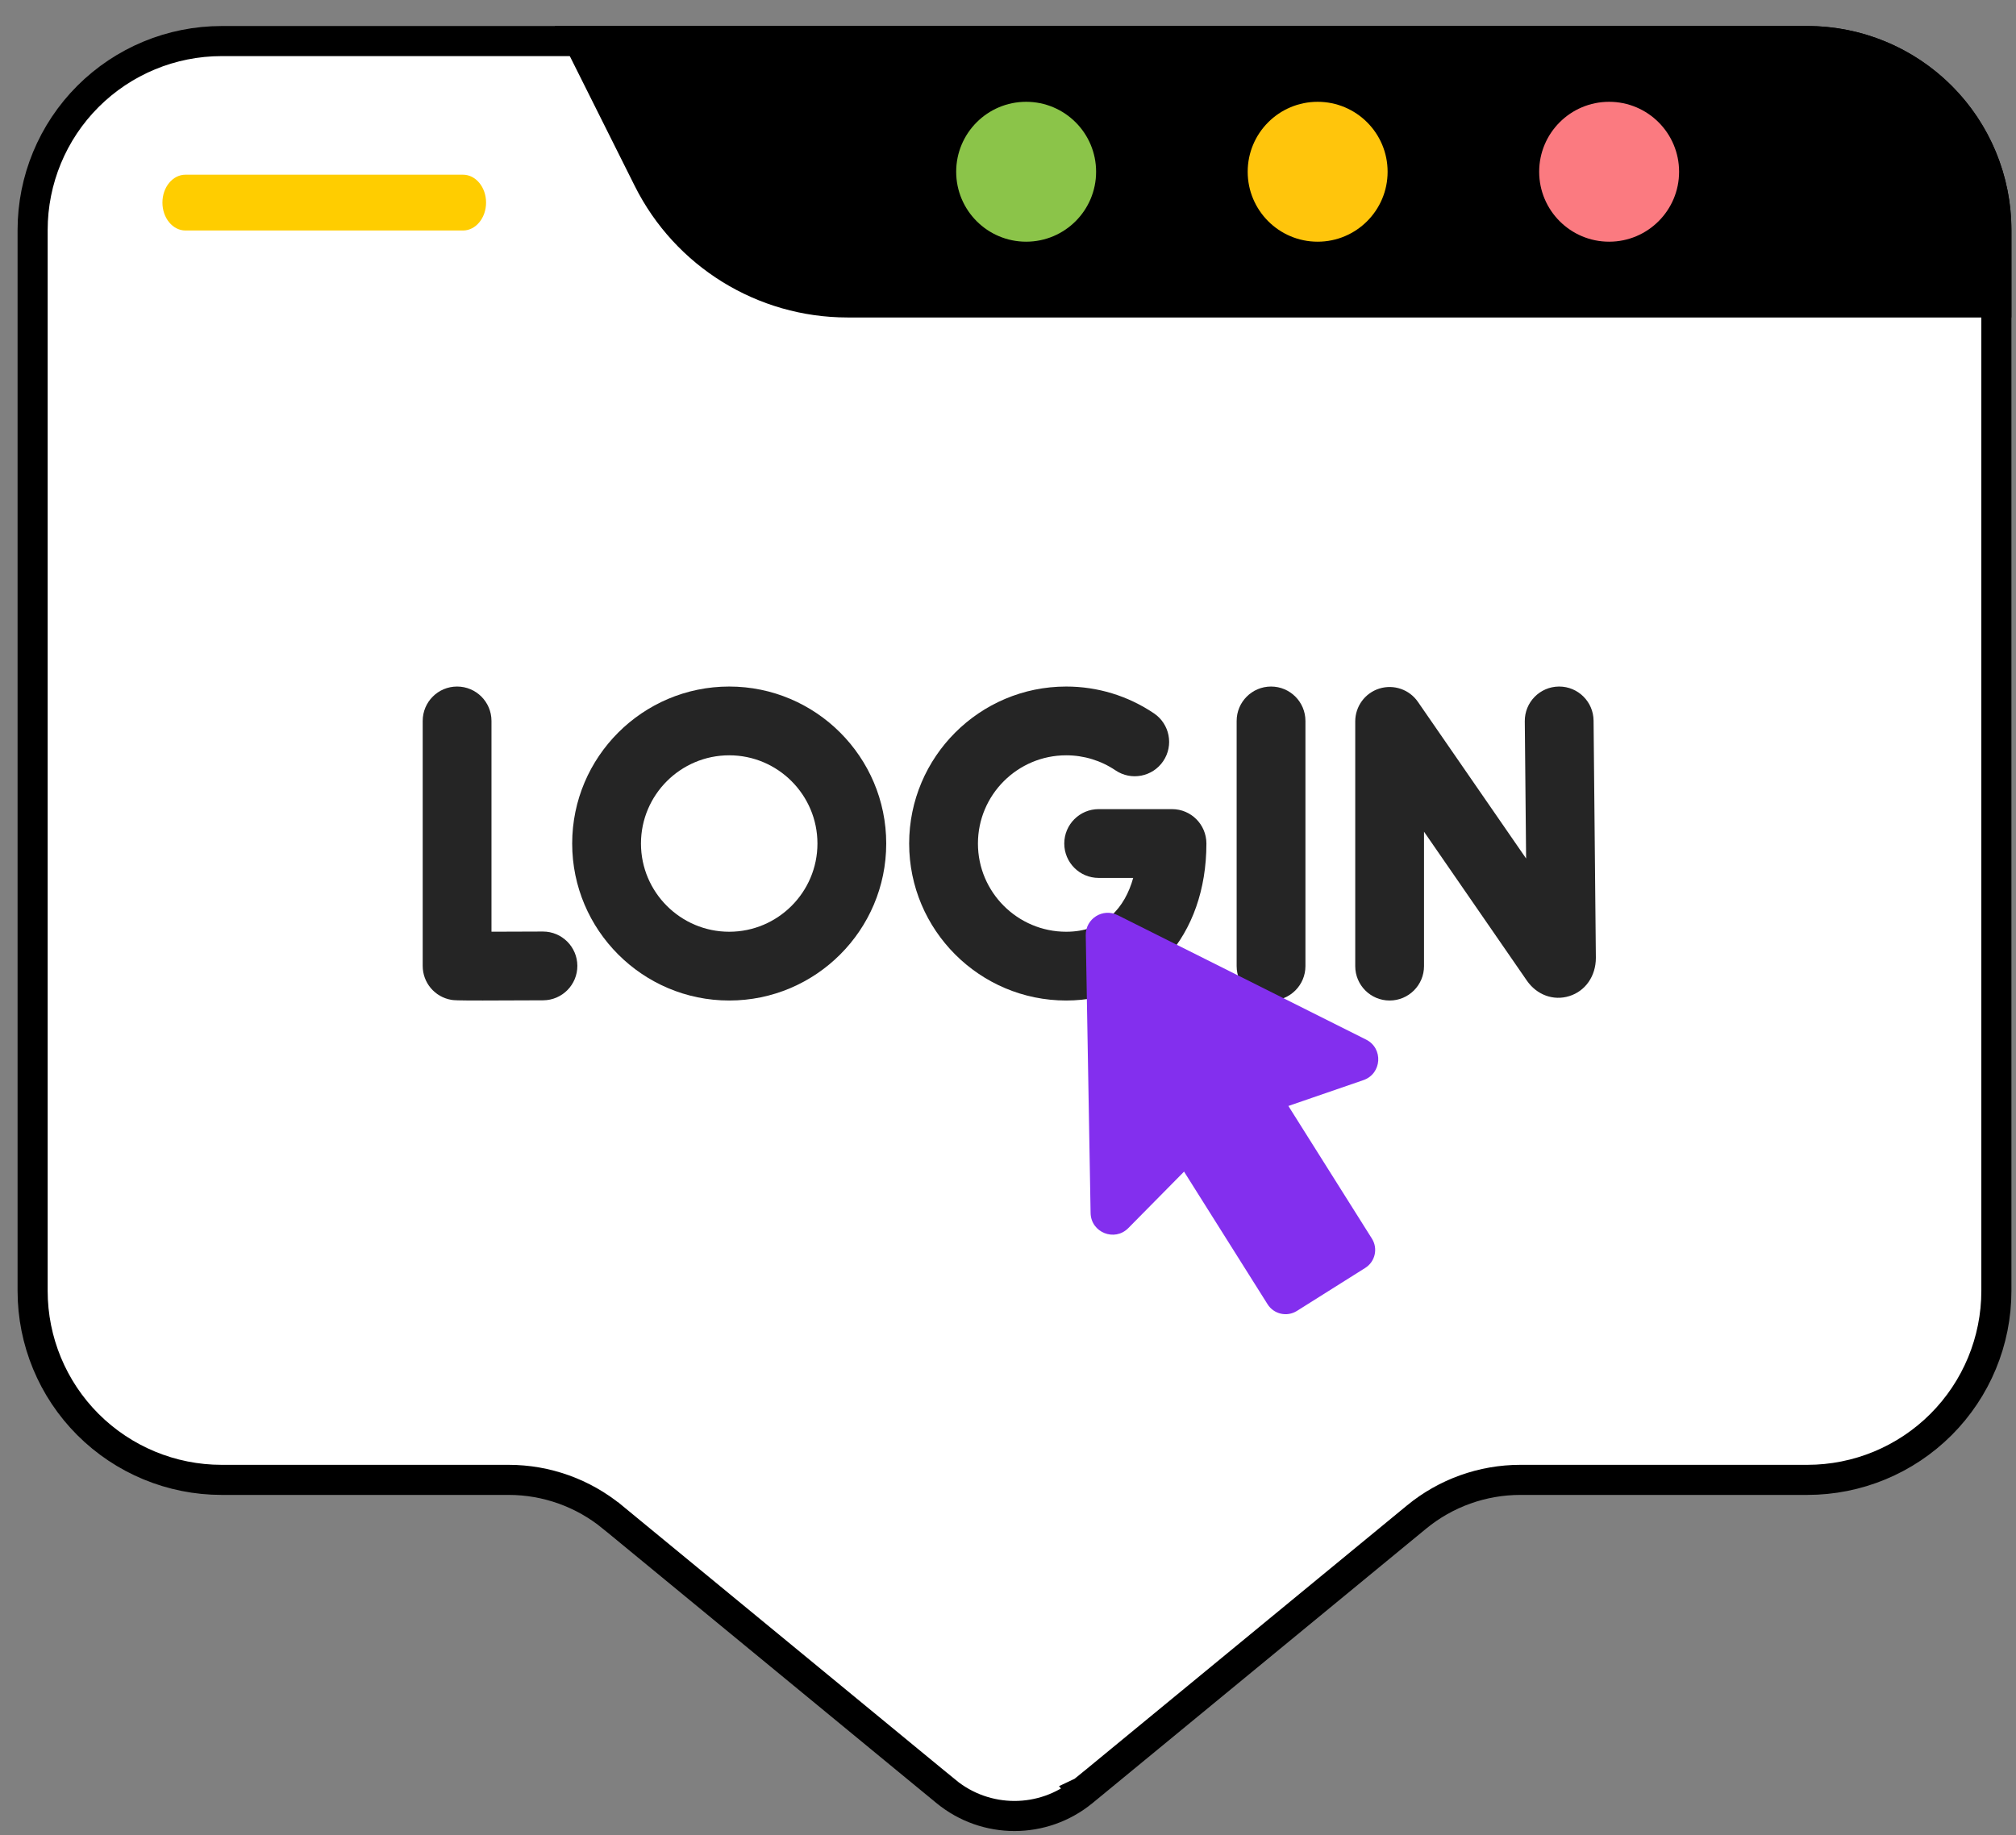 <svg width="67" height="61" viewBox="0 0 67 61" fill="none" xmlns="http://www.w3.org/2000/svg">
<rect x="0" y="0" width="67" height="61" fill="#808080" stroke="none"/>
<path d="M20.355 50.429L20.354 50.429C19.382 49.629 18.162 49.192 16.904 49.192H7.365C5.699 49.192 4.102 48.53 2.923 47.352C1.745 46.174 1.084 44.576 1.084 42.91V7.647C1.084 5.981 1.745 4.383 2.923 3.205C4.102 2.027 5.699 1.365 7.365 1.365H7.438H7.512H7.585H7.659H7.734H7.808H7.884H7.959H8.035H8.111H8.187H8.264H8.341H8.419H8.497H8.575H8.653H8.732H8.811H8.891H8.97H9.05H9.131H9.212H9.293H9.374H9.456H9.538H9.62H9.703H9.786H9.869H9.953H10.036H10.121H10.205H10.29H10.375H10.46H10.546H10.632H10.718H10.805H10.892H10.979H11.066H11.154H11.242H11.331H11.419H11.508H11.597H11.687H11.776H11.866H11.957H12.047H12.138H12.229H12.32H12.412H12.504H12.596H12.689H12.781H12.874H12.968H13.061H13.155H13.249H13.343H13.438H13.533H13.628H13.723H13.818H13.914H14.01H14.107H14.203H14.3H14.397H14.494H14.591H14.689H14.787H14.885H14.984H15.082H15.181H15.28H15.38H15.479H15.579H15.679H15.779H15.88H15.98H16.081H16.183H16.284H16.385H16.487H16.589H16.691H16.794H16.896H16.999H17.102H17.205H17.309H17.412H17.516H17.62H17.724H17.828H17.933H18.038H18.143H18.248H18.353H18.459H18.564H18.67H18.776H18.883H18.989H19.096H19.203H19.309H19.417H19.524H19.631H19.739H19.847H19.955H20.063H20.171H20.28H20.388H20.497H20.606H20.715H20.825H20.934H21.044H21.153H21.263H21.373H21.483H21.594H21.704H21.815H21.925H22.036H22.147H22.258H22.37H22.481H22.593H22.704H22.816H22.928H23.04H23.152H23.265H23.377H23.49H23.603H23.715H23.828H23.941H24.055H24.168H24.281H24.395H24.509H24.622H24.736H24.85H24.964H25.078H25.192H25.307H25.421H25.536H25.651H25.765H25.88H25.995H26.11H26.225H26.34H26.456H26.571H26.686H26.802H26.918H27.033H27.149H27.265H27.381H27.497H27.613H27.729H27.845H27.962H28.078H28.194H28.311H28.427H28.544H28.661H28.777H28.894H29.011H29.128H29.245H29.362H29.479H29.596H29.713H29.831H29.948H30.065H30.183H30.3H30.417H30.535H30.652H30.77H30.887H31.005H31.122H31.24H31.358H31.476H31.593H31.711H31.829H31.947H32.065H32.182H32.3H32.418H32.536H32.654H32.772H32.89H33.008H33.126H33.244H33.362H33.48H33.598H33.716H33.834H33.952H34.07H34.188H34.306H34.423H34.541H34.659H34.777H34.895H35.013H35.131H35.249H35.367H35.485H35.602H35.72H35.838H35.956H36.073H36.191H36.309H36.426H36.544H36.662H36.779H36.897H37.014H37.132H37.249H37.366H37.483H37.601H37.718H37.835H37.952H38.069H38.186H38.303H38.42H38.537H38.654H38.771H38.887H39.004H39.12H39.237H39.353H39.47H39.586H39.702H39.818H39.934H40.05H40.166H40.282H40.398H40.514H40.629H40.745H40.86H40.976H41.091H41.206H41.321H41.436H41.551H41.666H41.781H41.895H42.01H42.124H42.239H42.353H42.467H42.581H42.695H42.809H42.923H43.036H43.15H43.263H43.377H43.49H43.603H43.716H43.829H43.941H44.054H44.166H44.279H44.391H44.503H44.615H44.727H44.839H44.95H45.062H45.173H45.284H45.395H45.506H45.617H45.727H45.838H45.948H46.058H46.168H46.278H46.388H46.497H46.607H46.716H46.825H46.934H47.043H47.152H47.26H47.368H47.477H47.584H47.692H47.8H47.907H48.015H48.122H48.229H48.336H48.442H48.549H48.655H48.761H48.867H48.972H49.078H49.183H49.288H49.394H49.498H49.603H49.707H49.811H49.915H50.019H50.123H50.226H50.329H50.432H50.535H50.638H50.74H50.842H50.944H51.046H51.148H51.249H51.35H51.451H51.552H51.652H51.752H51.852H51.952H52.052H52.151H52.25H52.349H52.448H52.546H52.644H52.742H52.84H52.937H53.035H53.132H53.228H53.325H53.421H53.517H53.613H53.709H53.804H53.899H53.994H54.088H54.182H54.276H54.37H54.464H54.557H54.65H54.743H54.835H54.927H55.019H55.111H55.202H55.293H55.384H55.475H55.565H55.655H55.745H55.834H55.923H56.012H56.101H56.189H56.277H56.365H56.453H56.54H56.627H56.713H56.8H56.886H56.971H57.056H57.142H57.226H57.311H57.395H57.479H57.563H57.646H57.729H57.811H57.894H57.976H58.057H58.139H58.22H58.301H58.381H58.461H58.541H58.62H58.7H58.778H58.857H58.935H59.013H59.09H59.167H59.244H59.321H59.397H59.472H59.548H59.623H59.698H59.772H59.846H59.92H59.993H60.066C61.732 1.365 63.33 2.027 64.508 3.205L64.508 3.205C65.686 4.383 66.348 5.981 66.348 7.647V7.71V7.773V7.836V7.899V7.962V8.025V8.089V8.152V8.216V8.279V8.343V8.407V8.47V8.534V8.598V8.662V8.726V8.79V8.854V8.918V8.983V9.047V9.112V9.176V9.241V9.305V9.37V9.435V9.499V9.564V9.629V9.694V9.759V9.824V9.889V9.955V10.02V10.085V10.151V10.216V10.281V10.347V10.413V10.478V10.544V10.61V10.676V10.742V10.808V10.874V10.94V11.006V11.072V11.138V11.205V11.271V11.338V11.404V11.47V11.537V11.604V11.67V11.737V11.804V11.871V11.938V12.005V12.072V12.139V12.206V12.273V12.34V12.408V12.475V12.542V12.61V12.677V12.745V12.812V12.88V12.947V13.015V13.083V13.15V13.218V13.286V13.354V13.422V13.49V13.558V13.626V13.695V13.763V13.831V13.899V13.968V14.036V14.104V14.173V14.241V14.31V14.379V14.447V14.516V14.585V14.653V14.722V14.791V14.86V14.929V14.998V15.067V15.136V15.205V15.274V15.343V15.412V15.482V15.551V15.62V15.69V15.759V15.828V15.898V15.967V16.037V16.107V16.176V16.246V16.315V16.385V16.455V16.525V16.594V16.664V16.734V16.804V16.874V16.944V17.014V17.084V17.154V17.224V17.294V17.364V17.435V17.505V17.575V17.645V17.716V17.786V17.856V17.927V17.997V18.068V18.138V18.209V18.279V18.35V18.42V18.491V18.562V18.632V18.703V18.774V18.844V18.915V18.986V19.057V19.128V19.198V19.269V19.34V19.411V19.482V19.553V19.624V19.695V19.766V19.837V19.908V19.979V20.05V20.122V20.193V20.264V20.335V20.406V20.478V20.549V20.62V20.691V20.763V20.834V20.905V20.977V21.048V21.119V21.191V21.262V21.334V21.405V21.477V21.548V21.62V21.691V21.763V21.834V21.906V21.977V22.049V22.12V22.192V22.264V22.335V22.407V22.479V22.55V22.622V22.694V22.765V22.837V22.909V22.98V23.052V23.124V23.196V23.267V23.339V23.411V23.483V23.554V23.626V23.698V23.77V23.842V23.913V23.985V24.057V24.129V24.201V24.273V24.344V24.416V24.488V24.56V24.632V24.704V24.775V24.847V24.919V24.991V25.063V25.135V25.206V25.278V25.35V25.422V25.494V25.566V25.638V25.709V25.781V25.853V25.925V25.997V26.069V26.141V26.212V26.284V26.356V26.428V26.5V26.572V26.643V26.715V26.787V26.859V26.931V27.002V27.074V27.146V27.218V27.289V27.361V27.433V27.505V27.576V27.648V27.72V27.791V27.863V27.935V28.006V28.078V28.15V28.221V28.293V28.365V28.436V28.508V28.579V28.651V28.723V28.794V28.866V28.937V29.009V29.08V29.152V29.223V29.294V29.366V29.437V29.509V29.58V29.651V29.723V29.794V29.865V29.937V30.008V30.079V30.15V30.222V30.293V30.364V30.435V30.506V30.577V30.648V30.72V30.791V30.862V30.933V31.004V31.075V31.146V31.217V31.288V31.358V31.429V31.5V31.571V31.642V31.712V31.783V31.854V31.925V31.995V32.066V32.136V32.207V32.278V32.348V32.419V32.489V32.56V32.63V32.7V32.771V32.841V32.911V32.982V33.052V33.122V33.192V33.263V33.333V33.403V33.473V33.543V33.613V33.683V33.753V33.823V33.892V33.962V34.032V34.102V34.172V34.241V34.311V34.381V34.45V34.52V34.589V34.659V34.728V34.798V34.867V34.937V35.006V35.075V35.144V35.214V35.283V35.352V35.421V35.49V35.559V35.628V35.697V35.766V35.835V35.903V35.972V36.041V36.11V36.178V36.247V36.315V36.384V36.452V36.521V36.589V36.657V36.726V36.794V36.862V36.93V36.998V37.067V37.135V37.203V37.27V37.338V37.406V37.474V37.542V37.609V37.677V37.745V37.812V37.88V37.947V38.015V38.082V38.149V38.217V38.284V38.351V38.418V38.485V38.552V38.619V38.686V38.753V38.82V38.886V38.953V39.02V39.086V39.153V39.219V39.286V39.352V39.418V39.485V39.551V39.617V39.683V39.749V39.815V39.881V39.947V40.013V40.078V40.144V40.21V40.275V40.341V40.406V40.472V40.537V40.602V40.667V40.733V40.798V40.863V40.928V40.993V41.057V41.122V41.187V41.252V41.316V41.381V41.445V41.51V41.574V41.638V41.703V41.767V41.831V41.895V41.959V42.023V42.086V42.15V42.214V42.278V42.341V42.405V42.468V42.531V42.595V42.658V42.721V42.784V42.847V42.91C66.348 44.576 65.686 46.174 64.508 47.352L64.508 47.352C63.33 48.53 61.732 49.192 60.066 49.192H50.528C49.269 49.192 48.049 49.629 47.077 50.429L40.276 56.025L37.252 58.513L36.331 59.271L36.08 59.477L36.014 59.531L35.998 59.545L35.994 59.548L35.992 59.549L35.992 59.549C35.992 59.549 35.992 59.549 36.012 59.573L35.992 59.549C34.669 60.637 32.762 60.637 31.439 59.549L31.407 59.589C31.439 59.549 31.439 59.549 31.439 59.549L31.439 59.549L31.438 59.548L31.434 59.545L31.417 59.531L31.352 59.477L31.101 59.271L30.179 58.513L27.156 56.025L20.355 50.429Z" fill="white" stroke="black"/>
<path d="M46.183 33.258C45.551 33.258 45.04 32.746 45.04 32.115V23.98C45.04 23.479 45.365 23.037 45.842 22.888C46.32 22.74 46.839 22.918 47.123 23.33L50.719 28.537L50.675 23.976C50.669 23.344 51.175 22.828 51.807 22.821C51.811 22.821 51.814 22.821 51.818 22.821C52.444 22.821 52.955 23.326 52.961 23.953L53.037 31.829C53.037 31.833 53.037 31.836 53.037 31.84C53.037 32.445 52.691 32.944 52.154 33.111C51.627 33.276 51.074 33.073 50.743 32.595L47.326 27.646V32.115C47.326 32.746 46.814 33.258 46.183 33.258Z" fill="#252525"/>
<path d="M16.043 33.258C15.137 33.258 15.08 33.249 14.998 33.235C14.449 33.141 14.048 32.665 14.048 32.108V23.964C14.048 23.333 14.559 22.821 15.191 22.821C15.822 22.821 16.334 23.333 16.334 23.964V30.971C16.874 30.97 17.519 30.968 18.038 30.965H18.045C18.673 30.965 19.184 31.473 19.188 32.102C19.191 32.733 18.682 33.248 18.051 33.251C17.117 33.256 16.481 33.258 16.043 33.258Z" fill="#252525"/>
<path d="M42.242 33.258C41.611 33.258 41.099 32.746 41.099 32.115V23.964C41.099 23.333 41.611 22.821 42.242 22.821C42.873 22.821 43.385 23.333 43.385 23.964V32.115C43.385 32.746 42.873 33.258 42.242 33.258Z" fill="#252525"/>
<path d="M35.434 33.258C32.556 33.258 30.215 30.917 30.215 28.04C30.215 25.162 32.556 22.821 35.434 22.821C36.479 22.821 37.488 23.13 38.352 23.713C38.875 24.067 39.013 24.777 38.659 25.3C38.306 25.823 37.595 25.961 37.072 25.607C36.588 25.28 36.021 25.107 35.434 25.107C33.817 25.107 32.501 26.423 32.501 28.04C32.501 29.656 33.817 30.972 35.434 30.972C36.709 30.972 37.387 30.167 37.661 29.183H36.513C35.882 29.183 35.37 28.671 35.37 28.04C35.37 27.408 35.882 26.896 36.513 26.896H38.952C39.583 26.896 40.094 27.408 40.094 28.04C40.094 31.112 38.178 33.258 35.434 33.258Z" fill="#252525"/>
<path d="M24.235 33.258C21.357 33.258 19.016 30.917 19.016 28.04C19.016 25.162 21.357 22.821 24.235 22.821C27.112 22.821 29.453 25.162 29.453 28.04C29.453 30.917 27.112 33.258 24.235 33.258ZM24.235 25.107C22.618 25.107 21.302 26.423 21.302 28.04C21.302 29.656 22.618 30.972 24.235 30.972C25.851 30.972 27.167 29.656 27.167 28.04C27.167 26.423 25.851 25.107 24.235 25.107Z" fill="#252525"/>
<path d="M45.372 42.147L43.102 43.576C42.771 43.784 42.335 43.685 42.127 43.355L38.196 37.111L41.663 34.928L45.594 41.172C45.802 41.502 45.703 41.939 45.372 42.147Z" fill="#832FEE"/>
<path d="M36.084 31.087L36.245 40.321C36.257 40.97 37.043 41.284 37.498 40.823L40.829 37.448L45.312 35.904C45.925 35.692 45.981 34.847 45.401 34.557L37.144 30.42C36.652 30.174 36.075 30.537 36.084 31.087Z" fill="#832FEE"/>
<path fill-rule="evenodd" clip-rule="evenodd" d="M18.437 0.865H60.066C61.865 0.865 63.59 1.58 64.861 2.851C66.133 4.123 66.847 5.848 66.847 7.647V10.553H28.166C25.172 10.553 22.435 8.861 21.096 6.183L18.437 0.865Z" fill="black"/>
<path d="M43.791 8.034C45.075 8.034 46.116 6.993 46.116 5.709C46.116 4.425 45.075 3.384 43.791 3.384C42.507 3.384 41.466 4.425 41.466 5.709C41.466 6.993 42.507 8.034 43.791 8.034Z" fill="#FFC50C"/>
<path d="M53.478 8.034C54.762 8.034 55.803 6.993 55.803 5.709C55.803 4.425 54.762 3.384 53.478 3.384C52.194 3.384 51.153 4.425 51.153 5.709C51.153 6.993 52.194 8.034 53.478 8.034Z" fill="#FB7A80"/>
<path d="M34.103 8.034C35.387 8.034 36.428 6.993 36.428 5.709C36.428 4.425 35.387 3.384 34.103 3.384C32.819 3.384 31.778 4.425 31.778 5.709C31.778 6.993 32.819 8.034 34.103 8.034Z" fill="#8BC449"/>
<path fill-rule="evenodd" clip-rule="evenodd" d="M6.163 7.662H15.388C15.81 7.662 16.154 7.246 16.154 6.734C16.154 6.222 15.81 5.807 15.388 5.807H6.163C5.74 5.807 5.398 6.222 5.398 6.734C5.398 7.246 5.74 7.662 6.163 7.662Z" fill="#FFCD00"/>
</svg>
